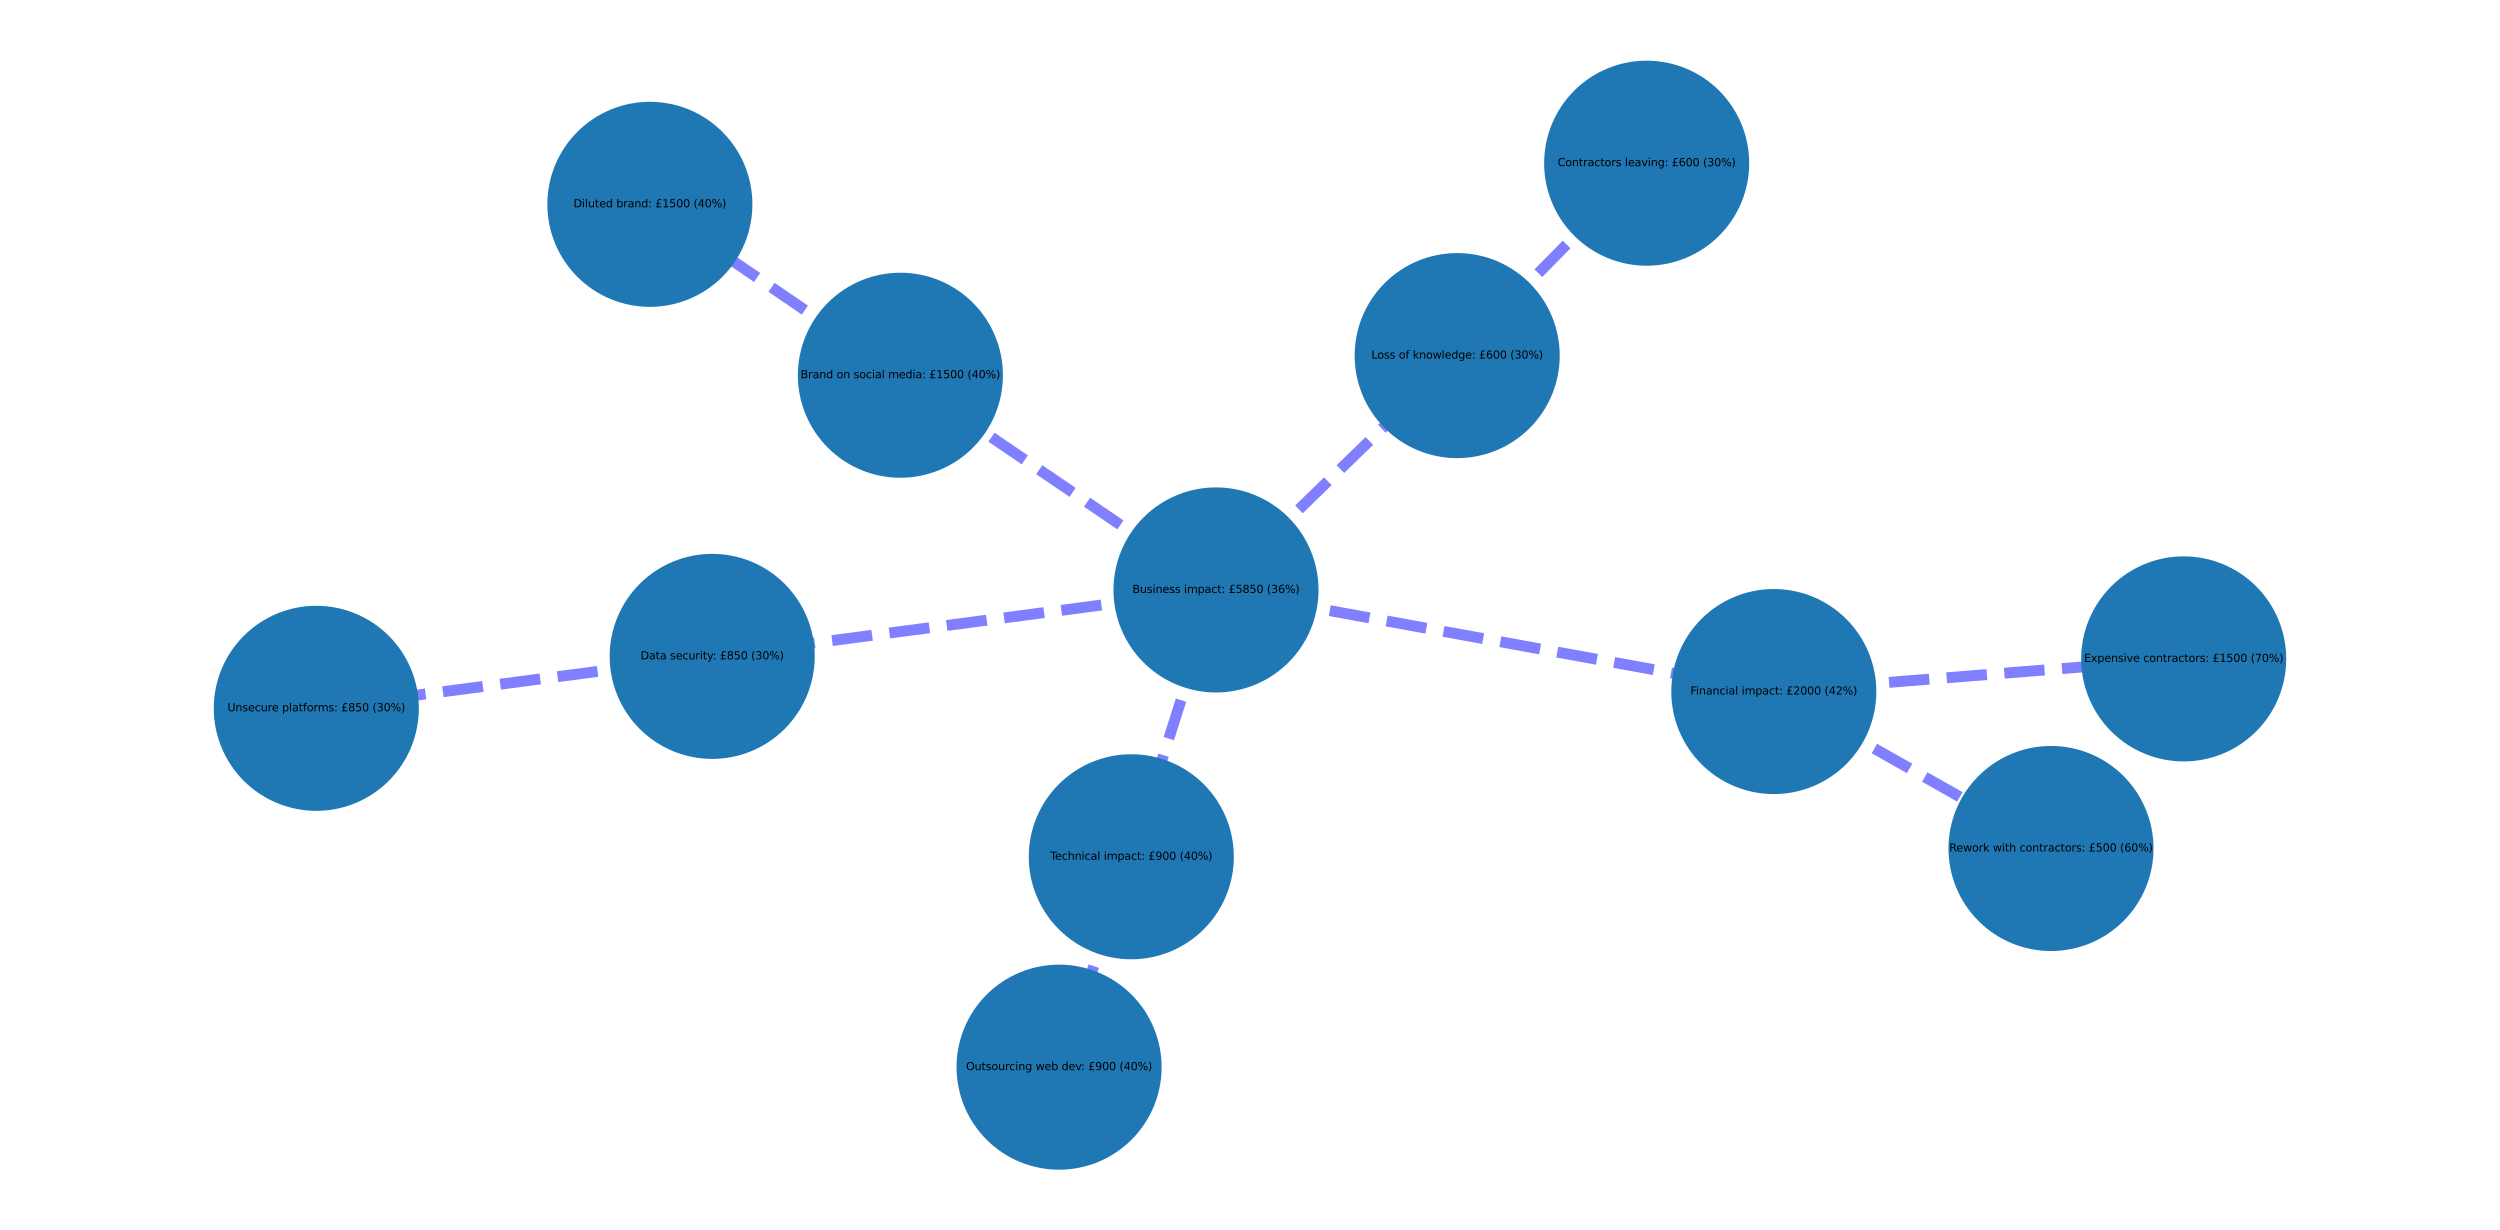 <?xml version="1.0" encoding="utf-8" standalone="no"?>
<!DOCTYPE svg PUBLIC "-//W3C//DTD SVG 1.1//EN"
  "http://www.w3.org/Graphics/SVG/1.1/DTD/svg11.dtd">
<svg xmlns:xlink="http://www.w3.org/1999/xlink" width="1375.2pt" height="676.8pt" viewBox="0 0 1375.2 676.8" xmlns="http://www.w3.org/2000/svg" version="1.1">
 <defs>
  <style type="text/css">*{stroke-linejoin: round; stroke-linecap: butt}</style>
 </defs>
 <g id="figure_1">
  <g id="patch_1">
   <path d="M 0 676.8 
L 1375.2 676.8 
L 1375.2 0 
L 0 0 
z
" style="fill: #ffffff"/>
  </g>
  <g id="axes_1">
   <g id="LineCollection_1">
    <path d="M 668.899 324.512 
L 975.741 380.41 
" clip-path="url(#p965ccdc6e2)" style="fill: none; stroke-dasharray: 22.2,9.6; stroke-dashoffset: 0; stroke: #0000ff; stroke-opacity: 0.5; stroke-width: 6"/>
    <path d="M 668.899 324.512 
L 801.567 195.612 
" clip-path="url(#p965ccdc6e2)" style="fill: none; stroke-dasharray: 22.2,9.6; stroke-dashoffset: 0; stroke: #0000ff; stroke-opacity: 0.5; stroke-width: 6"/>
    <path d="M 668.899 324.512 
L 391.763 361.065 
" clip-path="url(#p965ccdc6e2)" style="fill: none; stroke-dasharray: 22.2,9.6; stroke-dashoffset: 0; stroke: #0000ff; stroke-opacity: 0.5; stroke-width: 6"/>
    <path d="M 668.899 324.512 
L 622.301 471.289 
" clip-path="url(#p965ccdc6e2)" style="fill: none; stroke-dasharray: 22.2,9.6; stroke-dashoffset: 0; stroke: #0000ff; stroke-opacity: 0.5; stroke-width: 6"/>
    <path d="M 668.899 324.512 
L 495.284 206.41 
" clip-path="url(#p965ccdc6e2)" style="fill: none; stroke-dasharray: 22.2,9.6; stroke-dashoffset: 0; stroke: #0000ff; stroke-opacity: 0.5; stroke-width: 6"/>
    <path d="M 975.741 380.41 
L 1201.212 362.443 
" clip-path="url(#p965ccdc6e2)" style="fill: none; stroke-dasharray: 22.2,9.6; stroke-dashoffset: 0; stroke: #0000ff; stroke-opacity: 0.5; stroke-width: 6"/>
    <path d="M 975.741 380.41 
L 1128.215 466.741 
" clip-path="url(#p965ccdc6e2)" style="fill: none; stroke-dasharray: 22.2,9.6; stroke-dashoffset: 0; stroke: #0000ff; stroke-opacity: 0.5; stroke-width: 6"/>
    <path d="M 801.567 195.612 
L 905.802 89.771 
" clip-path="url(#p965ccdc6e2)" style="fill: none; stroke-dasharray: 22.2,9.6; stroke-dashoffset: 0; stroke: #0000ff; stroke-opacity: 0.5; stroke-width: 6"/>
    <path d="M 391.763 361.065 
L 173.988 389.633 
" clip-path="url(#p965ccdc6e2)" style="fill: none; stroke-dasharray: 22.2,9.6; stroke-dashoffset: 0; stroke: #0000ff; stroke-opacity: 0.5; stroke-width: 6"/>
    <path d="M 622.301 471.289 
L 582.579 587.029 
" clip-path="url(#p965ccdc6e2)" style="fill: none; stroke-dasharray: 22.2,9.6; stroke-dashoffset: 0; stroke: #0000ff; stroke-opacity: 0.5; stroke-width: 6"/>
    <path d="M 495.284 206.41 
L 357.481 112.401 
" clip-path="url(#p965ccdc6e2)" style="fill: none; stroke-dasharray: 22.2,9.6; stroke-dashoffset: 0; stroke: #0000ff; stroke-opacity: 0.5; stroke-width: 6"/>
   </g>
   <g id="PathCollection_1">
    <defs>
     <path id="mb6683065e7" d="M 0 55.902 
C 14.825 55.902 29.045 50.012 39.528 39.528 
C 50.012 29.045 55.902 14.825 55.902 0 
C 55.902 -14.825 50.012 -29.045 39.528 -39.528 
C 29.045 -50.012 14.825 -55.902 0 -55.902 
C -14.825 -55.902 -29.045 -50.012 -39.528 -39.528 
C -50.012 -29.045 -55.902 -14.825 -55.902 0 
C -55.902 14.825 -50.012 29.045 -39.528 39.528 
C -29.045 50.012 -14.825 55.902 0 55.902 
z
" style="stroke: #1f78b4"/>
    </defs>
    <g clip-path="url(#p965ccdc6e2)">
     <use xlink:href="#mb6683065e7" x="668.899" y="324.512" style="fill: #1f78b4; stroke: #1f78b4"/>
     <use xlink:href="#mb6683065e7" x="975.741" y="380.41" style="fill: #1f78b4; stroke: #1f78b4"/>
     <use xlink:href="#mb6683065e7" x="1201.212" y="362.443" style="fill: #1f78b4; stroke: #1f78b4"/>
     <use xlink:href="#mb6683065e7" x="1128.215" y="466.741" style="fill: #1f78b4; stroke: #1f78b4"/>
     <use xlink:href="#mb6683065e7" x="801.567" y="195.612" style="fill: #1f78b4; stroke: #1f78b4"/>
     <use xlink:href="#mb6683065e7" x="905.802" y="89.771" style="fill: #1f78b4; stroke: #1f78b4"/>
     <use xlink:href="#mb6683065e7" x="391.763" y="361.065" style="fill: #1f78b4; stroke: #1f78b4"/>
     <use xlink:href="#mb6683065e7" x="173.988" y="389.633" style="fill: #1f78b4; stroke: #1f78b4"/>
     <use xlink:href="#mb6683065e7" x="622.301" y="471.289" style="fill: #1f78b4; stroke: #1f78b4"/>
     <use xlink:href="#mb6683065e7" x="582.579" y="587.029" style="fill: #1f78b4; stroke: #1f78b4"/>
     <use xlink:href="#mb6683065e7" x="495.284" y="206.41" style="fill: #1f78b4; stroke: #1f78b4"/>
     <use xlink:href="#mb6683065e7" x="357.481" y="112.401" style="fill: #1f78b4; stroke: #1f78b4"/>
    </g>
   </g>
   <g id="text_1">
    <g clip-path="url(#p965ccdc6e2)">
     <!-- Business impact: £5850 (36%) -->
     <g transform="translate(622.923 326.167)scale(0.06 -0.06)">
      <defs>
       <path id="DejaVuSans-42" d="M 1259 2228 
L 1259 519 
L 2272 519 
Q 2781 519 3026 730 
Q 3272 941 3272 1375 
Q 3272 1813 3026 2020 
Q 2781 2228 2272 2228 
L 1259 2228 
z
M 1259 4147 
L 1259 2741 
L 2194 2741 
Q 2656 2741 2882 2914 
Q 3109 3088 3109 3444 
Q 3109 3797 2882 3972 
Q 2656 4147 2194 4147 
L 1259 4147 
z
M 628 4666 
L 2241 4666 
Q 2963 4666 3353 4366 
Q 3744 4066 3744 3513 
Q 3744 3084 3544 2831 
Q 3344 2578 2956 2516 
Q 3422 2416 3680 2098 
Q 3938 1781 3938 1306 
Q 3938 681 3513 340 
Q 3088 0 2303 0 
L 628 0 
L 628 4666 
z
" transform="scale(0.016)"/>
       <path id="DejaVuSans-75" d="M 544 1381 
L 544 3500 
L 1119 3500 
L 1119 1403 
Q 1119 906 1312 657 
Q 1506 409 1894 409 
Q 2359 409 2629 706 
Q 2900 1003 2900 1516 
L 2900 3500 
L 3475 3500 
L 3475 0 
L 2900 0 
L 2900 538 
Q 2691 219 2414 64 
Q 2138 -91 1772 -91 
Q 1169 -91 856 284 
Q 544 659 544 1381 
z
M 1991 3584 
L 1991 3584 
z
" transform="scale(0.016)"/>
       <path id="DejaVuSans-73" d="M 2834 3397 
L 2834 2853 
Q 2591 2978 2328 3040 
Q 2066 3103 1784 3103 
Q 1356 3103 1142 2972 
Q 928 2841 928 2578 
Q 928 2378 1081 2264 
Q 1234 2150 1697 2047 
L 1894 2003 
Q 2506 1872 2764 1633 
Q 3022 1394 3022 966 
Q 3022 478 2636 193 
Q 2250 -91 1575 -91 
Q 1294 -91 989 -36 
Q 684 19 347 128 
L 347 722 
Q 666 556 975 473 
Q 1284 391 1588 391 
Q 1994 391 2212 530 
Q 2431 669 2431 922 
Q 2431 1156 2273 1281 
Q 2116 1406 1581 1522 
L 1381 1569 
Q 847 1681 609 1914 
Q 372 2147 372 2553 
Q 372 3047 722 3315 
Q 1072 3584 1716 3584 
Q 2034 3584 2315 3537 
Q 2597 3491 2834 3397 
z
" transform="scale(0.016)"/>
       <path id="DejaVuSans-69" d="M 603 3500 
L 1178 3500 
L 1178 0 
L 603 0 
L 603 3500 
z
M 603 4863 
L 1178 4863 
L 1178 4134 
L 603 4134 
L 603 4863 
z
" transform="scale(0.016)"/>
       <path id="DejaVuSans-6e" d="M 3513 2113 
L 3513 0 
L 2938 0 
L 2938 2094 
Q 2938 2591 2744 2837 
Q 2550 3084 2163 3084 
Q 1697 3084 1428 2787 
Q 1159 2491 1159 1978 
L 1159 0 
L 581 0 
L 581 3500 
L 1159 3500 
L 1159 2956 
Q 1366 3272 1645 3428 
Q 1925 3584 2291 3584 
Q 2894 3584 3203 3211 
Q 3513 2838 3513 2113 
z
" transform="scale(0.016)"/>
       <path id="DejaVuSans-65" d="M 3597 1894 
L 3597 1613 
L 953 1613 
Q 991 1019 1311 708 
Q 1631 397 2203 397 
Q 2534 397 2845 478 
Q 3156 559 3463 722 
L 3463 178 
Q 3153 47 2828 -22 
Q 2503 -91 2169 -91 
Q 1331 -91 842 396 
Q 353 884 353 1716 
Q 353 2575 817 3079 
Q 1281 3584 2069 3584 
Q 2775 3584 3186 3129 
Q 3597 2675 3597 1894 
z
M 3022 2063 
Q 3016 2534 2758 2815 
Q 2500 3097 2075 3097 
Q 1594 3097 1305 2825 
Q 1016 2553 972 2059 
L 3022 2063 
z
" transform="scale(0.016)"/>
       <path id="DejaVuSans-20" transform="scale(0.016)"/>
       <path id="DejaVuSans-6d" d="M 3328 2828 
Q 3544 3216 3844 3400 
Q 4144 3584 4550 3584 
Q 5097 3584 5394 3201 
Q 5691 2819 5691 2113 
L 5691 0 
L 5113 0 
L 5113 2094 
Q 5113 2597 4934 2840 
Q 4756 3084 4391 3084 
Q 3944 3084 3684 2787 
Q 3425 2491 3425 1978 
L 3425 0 
L 2847 0 
L 2847 2094 
Q 2847 2600 2669 2842 
Q 2491 3084 2119 3084 
Q 1678 3084 1418 2786 
Q 1159 2488 1159 1978 
L 1159 0 
L 581 0 
L 581 3500 
L 1159 3500 
L 1159 2956 
Q 1356 3278 1631 3431 
Q 1906 3584 2284 3584 
Q 2666 3584 2933 3390 
Q 3200 3197 3328 2828 
z
" transform="scale(0.016)"/>
       <path id="DejaVuSans-70" d="M 1159 525 
L 1159 -1331 
L 581 -1331 
L 581 3500 
L 1159 3500 
L 1159 2969 
Q 1341 3281 1617 3432 
Q 1894 3584 2278 3584 
Q 2916 3584 3314 3078 
Q 3713 2572 3713 1747 
Q 3713 922 3314 415 
Q 2916 -91 2278 -91 
Q 1894 -91 1617 61 
Q 1341 213 1159 525 
z
M 3116 1747 
Q 3116 2381 2855 2742 
Q 2594 3103 2138 3103 
Q 1681 3103 1420 2742 
Q 1159 2381 1159 1747 
Q 1159 1113 1420 752 
Q 1681 391 2138 391 
Q 2594 391 2855 752 
Q 3116 1113 3116 1747 
z
" transform="scale(0.016)"/>
       <path id="DejaVuSans-61" d="M 2194 1759 
Q 1497 1759 1228 1600 
Q 959 1441 959 1056 
Q 959 750 1161 570 
Q 1363 391 1709 391 
Q 2188 391 2477 730 
Q 2766 1069 2766 1631 
L 2766 1759 
L 2194 1759 
z
M 3341 1997 
L 3341 0 
L 2766 0 
L 2766 531 
Q 2569 213 2275 61 
Q 1981 -91 1556 -91 
Q 1019 -91 701 211 
Q 384 513 384 1019 
Q 384 1609 779 1909 
Q 1175 2209 1959 2209 
L 2766 2209 
L 2766 2266 
Q 2766 2663 2505 2880 
Q 2244 3097 1772 3097 
Q 1472 3097 1187 3025 
Q 903 2953 641 2809 
L 641 3341 
Q 956 3463 1253 3523 
Q 1550 3584 1831 3584 
Q 2591 3584 2966 3190 
Q 3341 2797 3341 1997 
z
" transform="scale(0.016)"/>
       <path id="DejaVuSans-63" d="M 3122 3366 
L 3122 2828 
Q 2878 2963 2633 3030 
Q 2388 3097 2138 3097 
Q 1578 3097 1268 2742 
Q 959 2388 959 1747 
Q 959 1106 1268 751 
Q 1578 397 2138 397 
Q 2388 397 2633 464 
Q 2878 531 3122 666 
L 3122 134 
Q 2881 22 2623 -34 
Q 2366 -91 2075 -91 
Q 1284 -91 818 406 
Q 353 903 353 1747 
Q 353 2603 823 3093 
Q 1294 3584 2113 3584 
Q 2378 3584 2631 3529 
Q 2884 3475 3122 3366 
z
" transform="scale(0.016)"/>
       <path id="DejaVuSans-74" d="M 1172 4494 
L 1172 3500 
L 2356 3500 
L 2356 3053 
L 1172 3053 
L 1172 1153 
Q 1172 725 1289 603 
Q 1406 481 1766 481 
L 2356 481 
L 2356 0 
L 1766 0 
Q 1100 0 847 248 
Q 594 497 594 1153 
L 594 3053 
L 172 3053 
L 172 3500 
L 594 3500 
L 594 4494 
L 1172 4494 
z
" transform="scale(0.016)"/>
       <path id="DejaVuSans-3a" d="M 750 794 
L 1409 794 
L 1409 0 
L 750 0 
L 750 794 
z
M 750 3309 
L 1409 3309 
L 1409 2516 
L 750 2516 
L 750 3309 
z
" transform="scale(0.016)"/>
       <path id="DejaVuSans-a3" d="M 3444 4563 
L 3444 3994 
Q 3206 4122 2993 4186 
Q 2781 4250 2591 4250 
Q 2128 4250 1947 4008 
Q 1766 3766 1766 3103 
L 1766 2431 
L 2988 2431 
L 2988 1984 
L 1766 1984 
L 1766 531 
L 3506 531 
L 3506 0 
L 403 0 
L 403 531 
L 1141 531 
L 1141 1984 
L 519 1984 
L 519 2431 
L 1141 2431 
L 1141 3175 
Q 1141 3991 1475 4370 
Q 1809 4750 2534 4750 
Q 2725 4750 2961 4701 
Q 3197 4653 3444 4563 
z
" transform="scale(0.016)"/>
       <path id="DejaVuSans-35" d="M 691 4666 
L 3169 4666 
L 3169 4134 
L 1269 4134 
L 1269 2991 
Q 1406 3038 1543 3061 
Q 1681 3084 1819 3084 
Q 2600 3084 3056 2656 
Q 3513 2228 3513 1497 
Q 3513 744 3044 326 
Q 2575 -91 1722 -91 
Q 1428 -91 1123 -41 
Q 819 9 494 109 
L 494 744 
Q 775 591 1075 516 
Q 1375 441 1709 441 
Q 2250 441 2565 725 
Q 2881 1009 2881 1497 
Q 2881 1984 2565 2268 
Q 2250 2553 1709 2553 
Q 1456 2553 1204 2497 
Q 953 2441 691 2322 
L 691 4666 
z
" transform="scale(0.016)"/>
       <path id="DejaVuSans-38" d="M 2034 2216 
Q 1584 2216 1326 1975 
Q 1069 1734 1069 1313 
Q 1069 891 1326 650 
Q 1584 409 2034 409 
Q 2484 409 2743 651 
Q 3003 894 3003 1313 
Q 3003 1734 2745 1975 
Q 2488 2216 2034 2216 
z
M 1403 2484 
Q 997 2584 770 2862 
Q 544 3141 544 3541 
Q 544 4100 942 4425 
Q 1341 4750 2034 4750 
Q 2731 4750 3128 4425 
Q 3525 4100 3525 3541 
Q 3525 3141 3298 2862 
Q 3072 2584 2669 2484 
Q 3125 2378 3379 2068 
Q 3634 1759 3634 1313 
Q 3634 634 3220 271 
Q 2806 -91 2034 -91 
Q 1263 -91 848 271 
Q 434 634 434 1313 
Q 434 1759 690 2068 
Q 947 2378 1403 2484 
z
M 1172 3481 
Q 1172 3119 1398 2916 
Q 1625 2713 2034 2713 
Q 2441 2713 2670 2916 
Q 2900 3119 2900 3481 
Q 2900 3844 2670 4047 
Q 2441 4250 2034 4250 
Q 1625 4250 1398 4047 
Q 1172 3844 1172 3481 
z
" transform="scale(0.016)"/>
       <path id="DejaVuSans-30" d="M 2034 4250 
Q 1547 4250 1301 3770 
Q 1056 3291 1056 2328 
Q 1056 1369 1301 889 
Q 1547 409 2034 409 
Q 2525 409 2770 889 
Q 3016 1369 3016 2328 
Q 3016 3291 2770 3770 
Q 2525 4250 2034 4250 
z
M 2034 4750 
Q 2819 4750 3233 4129 
Q 3647 3509 3647 2328 
Q 3647 1150 3233 529 
Q 2819 -91 2034 -91 
Q 1250 -91 836 529 
Q 422 1150 422 2328 
Q 422 3509 836 4129 
Q 1250 4750 2034 4750 
z
" transform="scale(0.016)"/>
       <path id="DejaVuSans-28" d="M 1984 4856 
Q 1566 4138 1362 3434 
Q 1159 2731 1159 2009 
Q 1159 1288 1364 580 
Q 1569 -128 1984 -844 
L 1484 -844 
Q 1016 -109 783 600 
Q 550 1309 550 2009 
Q 550 2706 781 3412 
Q 1013 4119 1484 4856 
L 1984 4856 
z
" transform="scale(0.016)"/>
       <path id="DejaVuSans-33" d="M 2597 2516 
Q 3050 2419 3304 2112 
Q 3559 1806 3559 1356 
Q 3559 666 3084 287 
Q 2609 -91 1734 -91 
Q 1441 -91 1130 -33 
Q 819 25 488 141 
L 488 750 
Q 750 597 1062 519 
Q 1375 441 1716 441 
Q 2309 441 2620 675 
Q 2931 909 2931 1356 
Q 2931 1769 2642 2001 
Q 2353 2234 1838 2234 
L 1294 2234 
L 1294 2753 
L 1863 2753 
Q 2328 2753 2575 2939 
Q 2822 3125 2822 3475 
Q 2822 3834 2567 4026 
Q 2313 4219 1838 4219 
Q 1578 4219 1281 4162 
Q 984 4106 628 3988 
L 628 4550 
Q 988 4650 1302 4700 
Q 1616 4750 1894 4750 
Q 2613 4750 3031 4423 
Q 3450 4097 3450 3541 
Q 3450 3153 3228 2886 
Q 3006 2619 2597 2516 
z
" transform="scale(0.016)"/>
       <path id="DejaVuSans-36" d="M 2113 2584 
Q 1688 2584 1439 2293 
Q 1191 2003 1191 1497 
Q 1191 994 1439 701 
Q 1688 409 2113 409 
Q 2538 409 2786 701 
Q 3034 994 3034 1497 
Q 3034 2003 2786 2293 
Q 2538 2584 2113 2584 
z
M 3366 4563 
L 3366 3988 
Q 3128 4100 2886 4159 
Q 2644 4219 2406 4219 
Q 1781 4219 1451 3797 
Q 1122 3375 1075 2522 
Q 1259 2794 1537 2939 
Q 1816 3084 2150 3084 
Q 2853 3084 3261 2657 
Q 3669 2231 3669 1497 
Q 3669 778 3244 343 
Q 2819 -91 2113 -91 
Q 1303 -91 875 529 
Q 447 1150 447 2328 
Q 447 3434 972 4092 
Q 1497 4750 2381 4750 
Q 2619 4750 2861 4703 
Q 3103 4656 3366 4563 
z
" transform="scale(0.016)"/>
       <path id="DejaVuSans-25" d="M 4653 2053 
Q 4381 2053 4226 1822 
Q 4072 1591 4072 1178 
Q 4072 772 4226 539 
Q 4381 306 4653 306 
Q 4919 306 5073 539 
Q 5228 772 5228 1178 
Q 5228 1588 5073 1820 
Q 4919 2053 4653 2053 
z
M 4653 2450 
Q 5147 2450 5437 2106 
Q 5728 1763 5728 1178 
Q 5728 594 5436 251 
Q 5144 -91 4653 -91 
Q 4153 -91 3862 251 
Q 3572 594 3572 1178 
Q 3572 1766 3864 2108 
Q 4156 2450 4653 2450 
z
M 1428 4353 
Q 1159 4353 1004 4120 
Q 850 3888 850 3481 
Q 850 3069 1003 2837 
Q 1156 2606 1428 2606 
Q 1700 2606 1854 2837 
Q 2009 3069 2009 3481 
Q 2009 3884 1853 4118 
Q 1697 4353 1428 4353 
z
M 4250 4750 
L 4750 4750 
L 1831 -91 
L 1331 -91 
L 4250 4750 
z
M 1428 4750 
Q 1922 4750 2215 4408 
Q 2509 4066 2509 3481 
Q 2509 2891 2217 2550 
Q 1925 2209 1428 2209 
Q 931 2209 642 2551 
Q 353 2894 353 3481 
Q 353 4063 643 4406 
Q 934 4750 1428 4750 
z
" transform="scale(0.016)"/>
       <path id="DejaVuSans-29" d="M 513 4856 
L 1013 4856 
Q 1481 4119 1714 3412 
Q 1947 2706 1947 2009 
Q 1947 1309 1714 600 
Q 1481 -109 1013 -844 
L 513 -844 
Q 928 -128 1133 580 
Q 1338 1288 1338 2009 
Q 1338 2731 1133 3434 
Q 928 4138 513 4856 
z
" transform="scale(0.016)"/>
      </defs>
      <use xlink:href="#DejaVuSans-42"/>
      <use xlink:href="#DejaVuSans-75" x="68.604"/>
      <use xlink:href="#DejaVuSans-73" x="131.982"/>
      <use xlink:href="#DejaVuSans-69" x="184.082"/>
      <use xlink:href="#DejaVuSans-6e" x="211.865"/>
      <use xlink:href="#DejaVuSans-65" x="275.244"/>
      <use xlink:href="#DejaVuSans-73" x="336.768"/>
      <use xlink:href="#DejaVuSans-73" x="388.867"/>
      <use xlink:href="#DejaVuSans-20" x="440.967"/>
      <use xlink:href="#DejaVuSans-69" x="472.754"/>
      <use xlink:href="#DejaVuSans-6d" x="500.537"/>
      <use xlink:href="#DejaVuSans-70" x="597.949"/>
      <use xlink:href="#DejaVuSans-61" x="661.426"/>
      <use xlink:href="#DejaVuSans-63" x="722.705"/>
      <use xlink:href="#DejaVuSans-74" x="777.686"/>
      <use xlink:href="#DejaVuSans-3a" x="816.895"/>
      <use xlink:href="#DejaVuSans-20" x="850.586"/>
      <use xlink:href="#DejaVuSans-a3" x="882.373"/>
      <use xlink:href="#DejaVuSans-35" x="945.996"/>
      <use xlink:href="#DejaVuSans-38" x="1009.619"/>
      <use xlink:href="#DejaVuSans-35" x="1073.242"/>
      <use xlink:href="#DejaVuSans-30" x="1136.865"/>
      <use xlink:href="#DejaVuSans-20" x="1200.488"/>
      <use xlink:href="#DejaVuSans-28" x="1232.275"/>
      <use xlink:href="#DejaVuSans-33" x="1271.289"/>
      <use xlink:href="#DejaVuSans-36" x="1334.912"/>
      <use xlink:href="#DejaVuSans-25" x="1398.535"/>
      <use xlink:href="#DejaVuSans-29" x="1493.555"/>
     </g>
    </g>
   </g>
   <g id="text_2">
    <g clip-path="url(#p965ccdc6e2)">
     <!-- Financial impact: £2000 (42%) -->
     <g transform="translate(929.856 382.065)scale(0.06 -0.06)">
      <defs>
       <path id="DejaVuSans-46" d="M 628 4666 
L 3309 4666 
L 3309 4134 
L 1259 4134 
L 1259 2759 
L 3109 2759 
L 3109 2228 
L 1259 2228 
L 1259 0 
L 628 0 
L 628 4666 
z
" transform="scale(0.016)"/>
       <path id="DejaVuSans-6c" d="M 603 4863 
L 1178 4863 
L 1178 0 
L 603 0 
L 603 4863 
z
" transform="scale(0.016)"/>
       <path id="DejaVuSans-32" d="M 1228 531 
L 3431 531 
L 3431 0 
L 469 0 
L 469 531 
Q 828 903 1448 1529 
Q 2069 2156 2228 2338 
Q 2531 2678 2651 2914 
Q 2772 3150 2772 3378 
Q 2772 3750 2511 3984 
Q 2250 4219 1831 4219 
Q 1534 4219 1204 4116 
Q 875 4013 500 3803 
L 500 4441 
Q 881 4594 1212 4672 
Q 1544 4750 1819 4750 
Q 2544 4750 2975 4387 
Q 3406 4025 3406 3419 
Q 3406 3131 3298 2873 
Q 3191 2616 2906 2266 
Q 2828 2175 2409 1742 
Q 1991 1309 1228 531 
z
" transform="scale(0.016)"/>
       <path id="DejaVuSans-34" d="M 2419 4116 
L 825 1625 
L 2419 1625 
L 2419 4116 
z
M 2253 4666 
L 3047 4666 
L 3047 1625 
L 3713 1625 
L 3713 1100 
L 3047 1100 
L 3047 0 
L 2419 0 
L 2419 1100 
L 313 1100 
L 313 1709 
L 2253 4666 
z
" transform="scale(0.016)"/>
      </defs>
      <use xlink:href="#DejaVuSans-46"/>
      <use xlink:href="#DejaVuSans-69" x="50.27"/>
      <use xlink:href="#DejaVuSans-6e" x="78.053"/>
      <use xlink:href="#DejaVuSans-61" x="141.432"/>
      <use xlink:href="#DejaVuSans-6e" x="202.711"/>
      <use xlink:href="#DejaVuSans-63" x="266.09"/>
      <use xlink:href="#DejaVuSans-69" x="321.07"/>
      <use xlink:href="#DejaVuSans-61" x="348.854"/>
      <use xlink:href="#DejaVuSans-6c" x="410.133"/>
      <use xlink:href="#DejaVuSans-20" x="437.916"/>
      <use xlink:href="#DejaVuSans-69" x="469.703"/>
      <use xlink:href="#DejaVuSans-6d" x="497.486"/>
      <use xlink:href="#DejaVuSans-70" x="594.898"/>
      <use xlink:href="#DejaVuSans-61" x="658.375"/>
      <use xlink:href="#DejaVuSans-63" x="719.654"/>
      <use xlink:href="#DejaVuSans-74" x="774.635"/>
      <use xlink:href="#DejaVuSans-3a" x="813.844"/>
      <use xlink:href="#DejaVuSans-20" x="847.535"/>
      <use xlink:href="#DejaVuSans-a3" x="879.322"/>
      <use xlink:href="#DejaVuSans-32" x="942.945"/>
      <use xlink:href="#DejaVuSans-30" x="1006.568"/>
      <use xlink:href="#DejaVuSans-30" x="1070.191"/>
      <use xlink:href="#DejaVuSans-30" x="1133.814"/>
      <use xlink:href="#DejaVuSans-20" x="1197.438"/>
      <use xlink:href="#DejaVuSans-28" x="1229.225"/>
      <use xlink:href="#DejaVuSans-34" x="1268.238"/>
      <use xlink:href="#DejaVuSans-32" x="1331.861"/>
      <use xlink:href="#DejaVuSans-25" x="1395.484"/>
      <use xlink:href="#DejaVuSans-29" x="1490.504"/>
     </g>
    </g>
   </g>
   <g id="text_3">
    <g clip-path="url(#p965ccdc6e2)">
     <!-- Expensive contractors: £1500 (70%) -->
     <g transform="translate(1146.356 364.098)scale(0.06 -0.06)">
      <defs>
       <path id="DejaVuSans-45" d="M 628 4666 
L 3578 4666 
L 3578 4134 
L 1259 4134 
L 1259 2753 
L 3481 2753 
L 3481 2222 
L 1259 2222 
L 1259 531 
L 3634 531 
L 3634 0 
L 628 0 
L 628 4666 
z
" transform="scale(0.016)"/>
       <path id="DejaVuSans-78" d="M 3513 3500 
L 2247 1797 
L 3578 0 
L 2900 0 
L 1881 1375 
L 863 0 
L 184 0 
L 1544 1831 
L 300 3500 
L 978 3500 
L 1906 2253 
L 2834 3500 
L 3513 3500 
z
" transform="scale(0.016)"/>
       <path id="DejaVuSans-76" d="M 191 3500 
L 800 3500 
L 1894 563 
L 2988 3500 
L 3597 3500 
L 2284 0 
L 1503 0 
L 191 3500 
z
" transform="scale(0.016)"/>
       <path id="DejaVuSans-6f" d="M 1959 3097 
Q 1497 3097 1228 2736 
Q 959 2375 959 1747 
Q 959 1119 1226 758 
Q 1494 397 1959 397 
Q 2419 397 2687 759 
Q 2956 1122 2956 1747 
Q 2956 2369 2687 2733 
Q 2419 3097 1959 3097 
z
M 1959 3584 
Q 2709 3584 3137 3096 
Q 3566 2609 3566 1747 
Q 3566 888 3137 398 
Q 2709 -91 1959 -91 
Q 1206 -91 779 398 
Q 353 888 353 1747 
Q 353 2609 779 3096 
Q 1206 3584 1959 3584 
z
" transform="scale(0.016)"/>
       <path id="DejaVuSans-72" d="M 2631 2963 
Q 2534 3019 2420 3045 
Q 2306 3072 2169 3072 
Q 1681 3072 1420 2755 
Q 1159 2438 1159 1844 
L 1159 0 
L 581 0 
L 581 3500 
L 1159 3500 
L 1159 2956 
Q 1341 3275 1631 3429 
Q 1922 3584 2338 3584 
Q 2397 3584 2469 3576 
Q 2541 3569 2628 3553 
L 2631 2963 
z
" transform="scale(0.016)"/>
       <path id="DejaVuSans-31" d="M 794 531 
L 1825 531 
L 1825 4091 
L 703 3866 
L 703 4441 
L 1819 4666 
L 2450 4666 
L 2450 531 
L 3481 531 
L 3481 0 
L 794 0 
L 794 531 
z
" transform="scale(0.016)"/>
       <path id="DejaVuSans-37" d="M 525 4666 
L 3525 4666 
L 3525 4397 
L 1831 0 
L 1172 0 
L 2766 4134 
L 525 4134 
L 525 4666 
z
" transform="scale(0.016)"/>
      </defs>
      <use xlink:href="#DejaVuSans-45"/>
      <use xlink:href="#DejaVuSans-78" x="63.184"/>
      <use xlink:href="#DejaVuSans-70" x="122.363"/>
      <use xlink:href="#DejaVuSans-65" x="185.84"/>
      <use xlink:href="#DejaVuSans-6e" x="247.363"/>
      <use xlink:href="#DejaVuSans-73" x="310.742"/>
      <use xlink:href="#DejaVuSans-69" x="362.842"/>
      <use xlink:href="#DejaVuSans-76" x="390.625"/>
      <use xlink:href="#DejaVuSans-65" x="449.805"/>
      <use xlink:href="#DejaVuSans-20" x="511.328"/>
      <use xlink:href="#DejaVuSans-63" x="543.115"/>
      <use xlink:href="#DejaVuSans-6f" x="598.096"/>
      <use xlink:href="#DejaVuSans-6e" x="659.277"/>
      <use xlink:href="#DejaVuSans-74" x="722.656"/>
      <use xlink:href="#DejaVuSans-72" x="761.865"/>
      <use xlink:href="#DejaVuSans-61" x="802.979"/>
      <use xlink:href="#DejaVuSans-63" x="864.258"/>
      <use xlink:href="#DejaVuSans-74" x="919.238"/>
      <use xlink:href="#DejaVuSans-6f" x="958.447"/>
      <use xlink:href="#DejaVuSans-72" x="1019.629"/>
      <use xlink:href="#DejaVuSans-73" x="1060.742"/>
      <use xlink:href="#DejaVuSans-3a" x="1112.842"/>
      <use xlink:href="#DejaVuSans-20" x="1146.533"/>
      <use xlink:href="#DejaVuSans-a3" x="1178.32"/>
      <use xlink:href="#DejaVuSans-31" x="1241.943"/>
      <use xlink:href="#DejaVuSans-35" x="1305.566"/>
      <use xlink:href="#DejaVuSans-30" x="1369.189"/>
      <use xlink:href="#DejaVuSans-30" x="1432.812"/>
      <use xlink:href="#DejaVuSans-20" x="1496.436"/>
      <use xlink:href="#DejaVuSans-28" x="1528.223"/>
      <use xlink:href="#DejaVuSans-37" x="1567.236"/>
      <use xlink:href="#DejaVuSans-30" x="1630.859"/>
      <use xlink:href="#DejaVuSans-25" x="1694.482"/>
      <use xlink:href="#DejaVuSans-29" x="1789.502"/>
     </g>
    </g>
   </g>
   <g id="text_4">
    <g clip-path="url(#p965ccdc6e2)">
     <!-- Rework with contractors: £500 (60%) -->
     <g transform="translate(1072.236 468.396)scale(0.06 -0.06)">
      <defs>
       <path id="DejaVuSans-52" d="M 2841 2188 
Q 3044 2119 3236 1894 
Q 3428 1669 3622 1275 
L 4263 0 
L 3584 0 
L 2988 1197 
Q 2756 1666 2539 1819 
Q 2322 1972 1947 1972 
L 1259 1972 
L 1259 0 
L 628 0 
L 628 4666 
L 2053 4666 
Q 2853 4666 3247 4331 
Q 3641 3997 3641 3322 
Q 3641 2881 3436 2590 
Q 3231 2300 2841 2188 
z
M 1259 4147 
L 1259 2491 
L 2053 2491 
Q 2509 2491 2742 2702 
Q 2975 2913 2975 3322 
Q 2975 3731 2742 3939 
Q 2509 4147 2053 4147 
L 1259 4147 
z
" transform="scale(0.016)"/>
       <path id="DejaVuSans-77" d="M 269 3500 
L 844 3500 
L 1563 769 
L 2278 3500 
L 2956 3500 
L 3675 769 
L 4391 3500 
L 4966 3500 
L 4050 0 
L 3372 0 
L 2619 2869 
L 1863 0 
L 1184 0 
L 269 3500 
z
" transform="scale(0.016)"/>
       <path id="DejaVuSans-6b" d="M 581 4863 
L 1159 4863 
L 1159 1991 
L 2875 3500 
L 3609 3500 
L 1753 1863 
L 3688 0 
L 2938 0 
L 1159 1709 
L 1159 0 
L 581 0 
L 581 4863 
z
" transform="scale(0.016)"/>
       <path id="DejaVuSans-68" d="M 3513 2113 
L 3513 0 
L 2938 0 
L 2938 2094 
Q 2938 2591 2744 2837 
Q 2550 3084 2163 3084 
Q 1697 3084 1428 2787 
Q 1159 2491 1159 1978 
L 1159 0 
L 581 0 
L 581 4863 
L 1159 4863 
L 1159 2956 
Q 1366 3272 1645 3428 
Q 1925 3584 2291 3584 
Q 2894 3584 3203 3211 
Q 3513 2838 3513 2113 
z
" transform="scale(0.016)"/>
      </defs>
      <use xlink:href="#DejaVuSans-52"/>
      <use xlink:href="#DejaVuSans-65" x="64.982"/>
      <use xlink:href="#DejaVuSans-77" x="126.506"/>
      <use xlink:href="#DejaVuSans-6f" x="208.293"/>
      <use xlink:href="#DejaVuSans-72" x="269.475"/>
      <use xlink:href="#DejaVuSans-6b" x="310.588"/>
      <use xlink:href="#DejaVuSans-20" x="368.498"/>
      <use xlink:href="#DejaVuSans-77" x="400.285"/>
      <use xlink:href="#DejaVuSans-69" x="482.072"/>
      <use xlink:href="#DejaVuSans-74" x="509.855"/>
      <use xlink:href="#DejaVuSans-68" x="549.064"/>
      <use xlink:href="#DejaVuSans-20" x="612.443"/>
      <use xlink:href="#DejaVuSans-63" x="644.23"/>
      <use xlink:href="#DejaVuSans-6f" x="699.211"/>
      <use xlink:href="#DejaVuSans-6e" x="760.393"/>
      <use xlink:href="#DejaVuSans-74" x="823.771"/>
      <use xlink:href="#DejaVuSans-72" x="862.98"/>
      <use xlink:href="#DejaVuSans-61" x="904.094"/>
      <use xlink:href="#DejaVuSans-63" x="965.373"/>
      <use xlink:href="#DejaVuSans-74" x="1020.354"/>
      <use xlink:href="#DejaVuSans-6f" x="1059.562"/>
      <use xlink:href="#DejaVuSans-72" x="1120.744"/>
      <use xlink:href="#DejaVuSans-73" x="1161.857"/>
      <use xlink:href="#DejaVuSans-3a" x="1213.957"/>
      <use xlink:href="#DejaVuSans-20" x="1247.648"/>
      <use xlink:href="#DejaVuSans-a3" x="1279.436"/>
      <use xlink:href="#DejaVuSans-35" x="1343.059"/>
      <use xlink:href="#DejaVuSans-30" x="1406.682"/>
      <use xlink:href="#DejaVuSans-30" x="1470.305"/>
      <use xlink:href="#DejaVuSans-20" x="1533.928"/>
      <use xlink:href="#DejaVuSans-28" x="1565.715"/>
      <use xlink:href="#DejaVuSans-36" x="1604.729"/>
      <use xlink:href="#DejaVuSans-30" x="1668.352"/>
      <use xlink:href="#DejaVuSans-25" x="1731.975"/>
      <use xlink:href="#DejaVuSans-29" x="1826.994"/>
     </g>
    </g>
   </g>
   <g id="text_5">
    <g clip-path="url(#p965ccdc6e2)">
     <!-- Loss of knowledge: £600 (30%) -->
     <g transform="translate(754.365 197.268)scale(0.06 -0.06)">
      <defs>
       <path id="DejaVuSans-4c" d="M 628 4666 
L 1259 4666 
L 1259 531 
L 3531 531 
L 3531 0 
L 628 0 
L 628 4666 
z
" transform="scale(0.016)"/>
       <path id="DejaVuSans-66" d="M 2375 4863 
L 2375 4384 
L 1825 4384 
Q 1516 4384 1395 4259 
Q 1275 4134 1275 3809 
L 1275 3500 
L 2222 3500 
L 2222 3053 
L 1275 3053 
L 1275 0 
L 697 0 
L 697 3053 
L 147 3053 
L 147 3500 
L 697 3500 
L 697 3744 
Q 697 4328 969 4595 
Q 1241 4863 1831 4863 
L 2375 4863 
z
" transform="scale(0.016)"/>
       <path id="DejaVuSans-64" d="M 2906 2969 
L 2906 4863 
L 3481 4863 
L 3481 0 
L 2906 0 
L 2906 525 
Q 2725 213 2448 61 
Q 2172 -91 1784 -91 
Q 1150 -91 751 415 
Q 353 922 353 1747 
Q 353 2572 751 3078 
Q 1150 3584 1784 3584 
Q 2172 3584 2448 3432 
Q 2725 3281 2906 2969 
z
M 947 1747 
Q 947 1113 1208 752 
Q 1469 391 1925 391 
Q 2381 391 2643 752 
Q 2906 1113 2906 1747 
Q 2906 2381 2643 2742 
Q 2381 3103 1925 3103 
Q 1469 3103 1208 2742 
Q 947 2381 947 1747 
z
" transform="scale(0.016)"/>
       <path id="DejaVuSans-67" d="M 2906 1791 
Q 2906 2416 2648 2759 
Q 2391 3103 1925 3103 
Q 1463 3103 1205 2759 
Q 947 2416 947 1791 
Q 947 1169 1205 825 
Q 1463 481 1925 481 
Q 2391 481 2648 825 
Q 2906 1169 2906 1791 
z
M 3481 434 
Q 3481 -459 3084 -895 
Q 2688 -1331 1869 -1331 
Q 1566 -1331 1297 -1286 
Q 1028 -1241 775 -1147 
L 775 -588 
Q 1028 -725 1275 -790 
Q 1522 -856 1778 -856 
Q 2344 -856 2625 -561 
Q 2906 -266 2906 331 
L 2906 616 
Q 2728 306 2450 153 
Q 2172 0 1784 0 
Q 1141 0 747 490 
Q 353 981 353 1791 
Q 353 2603 747 3093 
Q 1141 3584 1784 3584 
Q 2172 3584 2450 3431 
Q 2728 3278 2906 2969 
L 2906 3500 
L 3481 3500 
L 3481 434 
z
" transform="scale(0.016)"/>
      </defs>
      <use xlink:href="#DejaVuSans-4c"/>
      <use xlink:href="#DejaVuSans-6f" x="53.963"/>
      <use xlink:href="#DejaVuSans-73" x="115.145"/>
      <use xlink:href="#DejaVuSans-73" x="167.244"/>
      <use xlink:href="#DejaVuSans-20" x="219.344"/>
      <use xlink:href="#DejaVuSans-6f" x="251.131"/>
      <use xlink:href="#DejaVuSans-66" x="312.312"/>
      <use xlink:href="#DejaVuSans-20" x="347.518"/>
      <use xlink:href="#DejaVuSans-6b" x="379.305"/>
      <use xlink:href="#DejaVuSans-6e" x="437.215"/>
      <use xlink:href="#DejaVuSans-6f" x="500.594"/>
      <use xlink:href="#DejaVuSans-77" x="561.775"/>
      <use xlink:href="#DejaVuSans-6c" x="643.562"/>
      <use xlink:href="#DejaVuSans-65" x="671.346"/>
      <use xlink:href="#DejaVuSans-64" x="732.869"/>
      <use xlink:href="#DejaVuSans-67" x="796.346"/>
      <use xlink:href="#DejaVuSans-65" x="859.822"/>
      <use xlink:href="#DejaVuSans-3a" x="921.346"/>
      <use xlink:href="#DejaVuSans-20" x="955.037"/>
      <use xlink:href="#DejaVuSans-a3" x="986.824"/>
      <use xlink:href="#DejaVuSans-36" x="1050.447"/>
      <use xlink:href="#DejaVuSans-30" x="1114.07"/>
      <use xlink:href="#DejaVuSans-30" x="1177.693"/>
      <use xlink:href="#DejaVuSans-20" x="1241.316"/>
      <use xlink:href="#DejaVuSans-28" x="1273.104"/>
      <use xlink:href="#DejaVuSans-33" x="1312.117"/>
      <use xlink:href="#DejaVuSans-30" x="1375.74"/>
      <use xlink:href="#DejaVuSans-25" x="1439.363"/>
      <use xlink:href="#DejaVuSans-29" x="1534.383"/>
     </g>
    </g>
   </g>
   <g id="text_6">
    <g clip-path="url(#p965ccdc6e2)">
     <!-- Contractors leaving: £600 (30%) -->
     <g transform="translate(856.818 91.427)scale(0.06 -0.06)">
      <defs>
       <path id="DejaVuSans-43" d="M 4122 4306 
L 4122 3641 
Q 3803 3938 3442 4084 
Q 3081 4231 2675 4231 
Q 1875 4231 1450 3742 
Q 1025 3253 1025 2328 
Q 1025 1406 1450 917 
Q 1875 428 2675 428 
Q 3081 428 3442 575 
Q 3803 722 4122 1019 
L 4122 359 
Q 3791 134 3420 21 
Q 3050 -91 2638 -91 
Q 1578 -91 968 557 
Q 359 1206 359 2328 
Q 359 3453 968 4101 
Q 1578 4750 2638 4750 
Q 3056 4750 3426 4639 
Q 3797 4528 4122 4306 
z
" transform="scale(0.016)"/>
      </defs>
      <use xlink:href="#DejaVuSans-43"/>
      <use xlink:href="#DejaVuSans-6f" x="69.824"/>
      <use xlink:href="#DejaVuSans-6e" x="131.006"/>
      <use xlink:href="#DejaVuSans-74" x="194.385"/>
      <use xlink:href="#DejaVuSans-72" x="233.594"/>
      <use xlink:href="#DejaVuSans-61" x="274.707"/>
      <use xlink:href="#DejaVuSans-63" x="335.986"/>
      <use xlink:href="#DejaVuSans-74" x="390.967"/>
      <use xlink:href="#DejaVuSans-6f" x="430.176"/>
      <use xlink:href="#DejaVuSans-72" x="491.357"/>
      <use xlink:href="#DejaVuSans-73" x="532.471"/>
      <use xlink:href="#DejaVuSans-20" x="584.57"/>
      <use xlink:href="#DejaVuSans-6c" x="616.357"/>
      <use xlink:href="#DejaVuSans-65" x="644.141"/>
      <use xlink:href="#DejaVuSans-61" x="705.664"/>
      <use xlink:href="#DejaVuSans-76" x="766.943"/>
      <use xlink:href="#DejaVuSans-69" x="826.123"/>
      <use xlink:href="#DejaVuSans-6e" x="853.906"/>
      <use xlink:href="#DejaVuSans-67" x="917.285"/>
      <use xlink:href="#DejaVuSans-3a" x="980.762"/>
      <use xlink:href="#DejaVuSans-20" x="1014.453"/>
      <use xlink:href="#DejaVuSans-a3" x="1046.24"/>
      <use xlink:href="#DejaVuSans-36" x="1109.863"/>
      <use xlink:href="#DejaVuSans-30" x="1173.486"/>
      <use xlink:href="#DejaVuSans-30" x="1237.109"/>
      <use xlink:href="#DejaVuSans-20" x="1300.732"/>
      <use xlink:href="#DejaVuSans-28" x="1332.52"/>
      <use xlink:href="#DejaVuSans-33" x="1371.533"/>
      <use xlink:href="#DejaVuSans-30" x="1435.156"/>
      <use xlink:href="#DejaVuSans-25" x="1498.779"/>
      <use xlink:href="#DejaVuSans-29" x="1593.799"/>
     </g>
    </g>
   </g>
   <g id="text_7">
    <g clip-path="url(#p965ccdc6e2)">
     <!-- Data security: £850 (30%) -->
     <g transform="translate(352.325 362.721)scale(0.06 -0.06)">
      <defs>
       <path id="DejaVuSans-44" d="M 1259 4147 
L 1259 519 
L 2022 519 
Q 2988 519 3436 956 
Q 3884 1394 3884 2338 
Q 3884 3275 3436 3711 
Q 2988 4147 2022 4147 
L 1259 4147 
z
M 628 4666 
L 1925 4666 
Q 3281 4666 3915 4102 
Q 4550 3538 4550 2338 
Q 4550 1131 3912 565 
Q 3275 0 1925 0 
L 628 0 
L 628 4666 
z
" transform="scale(0.016)"/>
       <path id="DejaVuSans-79" d="M 2059 -325 
Q 1816 -950 1584 -1140 
Q 1353 -1331 966 -1331 
L 506 -1331 
L 506 -850 
L 844 -850 
Q 1081 -850 1212 -737 
Q 1344 -625 1503 -206 
L 1606 56 
L 191 3500 
L 800 3500 
L 1894 763 
L 2988 3500 
L 3597 3500 
L 2059 -325 
z
" transform="scale(0.016)"/>
      </defs>
      <use xlink:href="#DejaVuSans-44"/>
      <use xlink:href="#DejaVuSans-61" x="77.002"/>
      <use xlink:href="#DejaVuSans-74" x="138.281"/>
      <use xlink:href="#DejaVuSans-61" x="177.49"/>
      <use xlink:href="#DejaVuSans-20" x="238.77"/>
      <use xlink:href="#DejaVuSans-73" x="270.557"/>
      <use xlink:href="#DejaVuSans-65" x="322.656"/>
      <use xlink:href="#DejaVuSans-63" x="384.18"/>
      <use xlink:href="#DejaVuSans-75" x="439.16"/>
      <use xlink:href="#DejaVuSans-72" x="502.539"/>
      <use xlink:href="#DejaVuSans-69" x="543.652"/>
      <use xlink:href="#DejaVuSans-74" x="571.436"/>
      <use xlink:href="#DejaVuSans-79" x="610.645"/>
      <use xlink:href="#DejaVuSans-3a" x="662.574"/>
      <use xlink:href="#DejaVuSans-20" x="696.266"/>
      <use xlink:href="#DejaVuSans-a3" x="728.053"/>
      <use xlink:href="#DejaVuSans-38" x="791.676"/>
      <use xlink:href="#DejaVuSans-35" x="855.299"/>
      <use xlink:href="#DejaVuSans-30" x="918.922"/>
      <use xlink:href="#DejaVuSans-20" x="982.545"/>
      <use xlink:href="#DejaVuSans-28" x="1014.332"/>
      <use xlink:href="#DejaVuSans-33" x="1053.346"/>
      <use xlink:href="#DejaVuSans-30" x="1116.969"/>
      <use xlink:href="#DejaVuSans-25" x="1180.592"/>
      <use xlink:href="#DejaVuSans-29" x="1275.611"/>
     </g>
    </g>
   </g>
   <g id="text_8">
    <g clip-path="url(#p965ccdc6e2)">
     <!-- Unsecure platforms: £850 (30%) -->
     <g transform="translate(125.095 391.289)scale(0.06 -0.06)">
      <defs>
       <path id="DejaVuSans-55" d="M 556 4666 
L 1191 4666 
L 1191 1831 
Q 1191 1081 1462 751 
Q 1734 422 2344 422 
Q 2950 422 3222 751 
Q 3494 1081 3494 1831 
L 3494 4666 
L 4128 4666 
L 4128 1753 
Q 4128 841 3676 375 
Q 3225 -91 2344 -91 
Q 1459 -91 1007 375 
Q 556 841 556 1753 
L 556 4666 
z
" transform="scale(0.016)"/>
      </defs>
      <use xlink:href="#DejaVuSans-55"/>
      <use xlink:href="#DejaVuSans-6e" x="73.193"/>
      <use xlink:href="#DejaVuSans-73" x="136.572"/>
      <use xlink:href="#DejaVuSans-65" x="188.672"/>
      <use xlink:href="#DejaVuSans-63" x="250.195"/>
      <use xlink:href="#DejaVuSans-75" x="305.176"/>
      <use xlink:href="#DejaVuSans-72" x="368.555"/>
      <use xlink:href="#DejaVuSans-65" x="407.418"/>
      <use xlink:href="#DejaVuSans-20" x="468.941"/>
      <use xlink:href="#DejaVuSans-70" x="500.729"/>
      <use xlink:href="#DejaVuSans-6c" x="564.205"/>
      <use xlink:href="#DejaVuSans-61" x="591.988"/>
      <use xlink:href="#DejaVuSans-74" x="653.268"/>
      <use xlink:href="#DejaVuSans-66" x="692.477"/>
      <use xlink:href="#DejaVuSans-6f" x="727.682"/>
      <use xlink:href="#DejaVuSans-72" x="788.863"/>
      <use xlink:href="#DejaVuSans-6d" x="828.227"/>
      <use xlink:href="#DejaVuSans-73" x="925.639"/>
      <use xlink:href="#DejaVuSans-3a" x="977.738"/>
      <use xlink:href="#DejaVuSans-20" x="1011.43"/>
      <use xlink:href="#DejaVuSans-a3" x="1043.217"/>
      <use xlink:href="#DejaVuSans-38" x="1106.84"/>
      <use xlink:href="#DejaVuSans-35" x="1170.463"/>
      <use xlink:href="#DejaVuSans-30" x="1234.086"/>
      <use xlink:href="#DejaVuSans-20" x="1297.709"/>
      <use xlink:href="#DejaVuSans-28" x="1329.496"/>
      <use xlink:href="#DejaVuSans-33" x="1368.51"/>
      <use xlink:href="#DejaVuSans-30" x="1432.133"/>
      <use xlink:href="#DejaVuSans-25" x="1495.756"/>
      <use xlink:href="#DejaVuSans-29" x="1590.775"/>
     </g>
    </g>
   </g>
   <g id="text_9">
    <g clip-path="url(#p965ccdc6e2)">
     <!-- Technical impact: £900 (40%) -->
     <g transform="translate(577.687 472.945)scale(0.06 -0.06)">
      <defs>
       <path id="DejaVuSans-54" d="M -19 4666 
L 3928 4666 
L 3928 4134 
L 2272 4134 
L 2272 0 
L 1638 0 
L 1638 4134 
L -19 4134 
L -19 4666 
z
" transform="scale(0.016)"/>
       <path id="DejaVuSans-39" d="M 703 97 
L 703 672 
Q 941 559 1184 500 
Q 1428 441 1663 441 
Q 2288 441 2617 861 
Q 2947 1281 2994 2138 
Q 2813 1869 2534 1725 
Q 2256 1581 1919 1581 
Q 1219 1581 811 2004 
Q 403 2428 403 3163 
Q 403 3881 828 4315 
Q 1253 4750 1959 4750 
Q 2769 4750 3195 4129 
Q 3622 3509 3622 2328 
Q 3622 1225 3098 567 
Q 2575 -91 1691 -91 
Q 1453 -91 1209 -44 
Q 966 3 703 97 
z
M 1959 2075 
Q 2384 2075 2632 2365 
Q 2881 2656 2881 3163 
Q 2881 3666 2632 3958 
Q 2384 4250 1959 4250 
Q 1534 4250 1286 3958 
Q 1038 3666 1038 3163 
Q 1038 2656 1286 2365 
Q 1534 2075 1959 2075 
z
" transform="scale(0.016)"/>
      </defs>
      <use xlink:href="#DejaVuSans-54"/>
      <use xlink:href="#DejaVuSans-65" x="44.084"/>
      <use xlink:href="#DejaVuSans-63" x="105.607"/>
      <use xlink:href="#DejaVuSans-68" x="160.588"/>
      <use xlink:href="#DejaVuSans-6e" x="223.967"/>
      <use xlink:href="#DejaVuSans-69" x="287.346"/>
      <use xlink:href="#DejaVuSans-63" x="315.129"/>
      <use xlink:href="#DejaVuSans-61" x="370.109"/>
      <use xlink:href="#DejaVuSans-6c" x="431.389"/>
      <use xlink:href="#DejaVuSans-20" x="459.172"/>
      <use xlink:href="#DejaVuSans-69" x="490.959"/>
      <use xlink:href="#DejaVuSans-6d" x="518.742"/>
      <use xlink:href="#DejaVuSans-70" x="616.154"/>
      <use xlink:href="#DejaVuSans-61" x="679.631"/>
      <use xlink:href="#DejaVuSans-63" x="740.91"/>
      <use xlink:href="#DejaVuSans-74" x="795.891"/>
      <use xlink:href="#DejaVuSans-3a" x="835.1"/>
      <use xlink:href="#DejaVuSans-20" x="868.791"/>
      <use xlink:href="#DejaVuSans-a3" x="900.578"/>
      <use xlink:href="#DejaVuSans-39" x="964.201"/>
      <use xlink:href="#DejaVuSans-30" x="1027.824"/>
      <use xlink:href="#DejaVuSans-30" x="1091.447"/>
      <use xlink:href="#DejaVuSans-20" x="1155.07"/>
      <use xlink:href="#DejaVuSans-28" x="1186.857"/>
      <use xlink:href="#DejaVuSans-34" x="1225.871"/>
      <use xlink:href="#DejaVuSans-30" x="1289.494"/>
      <use xlink:href="#DejaVuSans-25" x="1353.117"/>
      <use xlink:href="#DejaVuSans-29" x="1448.137"/>
     </g>
    </g>
   </g>
   <g id="text_10">
    <g clip-path="url(#p965ccdc6e2)">
     <!-- Outsourcing web dev: £900 (40%) -->
     <g transform="translate(531.353 588.684)scale(0.06 -0.06)">
      <defs>
       <path id="DejaVuSans-4f" d="M 2522 4238 
Q 1834 4238 1429 3725 
Q 1025 3213 1025 2328 
Q 1025 1447 1429 934 
Q 1834 422 2522 422 
Q 3209 422 3611 934 
Q 4013 1447 4013 2328 
Q 4013 3213 3611 3725 
Q 3209 4238 2522 4238 
z
M 2522 4750 
Q 3503 4750 4090 4092 
Q 4678 3434 4678 2328 
Q 4678 1225 4090 567 
Q 3503 -91 2522 -91 
Q 1538 -91 948 565 
Q 359 1222 359 2328 
Q 359 3434 948 4092 
Q 1538 4750 2522 4750 
z
" transform="scale(0.016)"/>
       <path id="DejaVuSans-62" d="M 3116 1747 
Q 3116 2381 2855 2742 
Q 2594 3103 2138 3103 
Q 1681 3103 1420 2742 
Q 1159 2381 1159 1747 
Q 1159 1113 1420 752 
Q 1681 391 2138 391 
Q 2594 391 2855 752 
Q 3116 1113 3116 1747 
z
M 1159 2969 
Q 1341 3281 1617 3432 
Q 1894 3584 2278 3584 
Q 2916 3584 3314 3078 
Q 3713 2572 3713 1747 
Q 3713 922 3314 415 
Q 2916 -91 2278 -91 
Q 1894 -91 1617 61 
Q 1341 213 1159 525 
L 1159 0 
L 581 0 
L 581 4863 
L 1159 4863 
L 1159 2969 
z
" transform="scale(0.016)"/>
      </defs>
      <use xlink:href="#DejaVuSans-4f"/>
      <use xlink:href="#DejaVuSans-75" x="78.711"/>
      <use xlink:href="#DejaVuSans-74" x="142.09"/>
      <use xlink:href="#DejaVuSans-73" x="181.299"/>
      <use xlink:href="#DejaVuSans-6f" x="233.398"/>
      <use xlink:href="#DejaVuSans-75" x="294.58"/>
      <use xlink:href="#DejaVuSans-72" x="357.959"/>
      <use xlink:href="#DejaVuSans-63" x="396.822"/>
      <use xlink:href="#DejaVuSans-69" x="451.803"/>
      <use xlink:href="#DejaVuSans-6e" x="479.586"/>
      <use xlink:href="#DejaVuSans-67" x="542.965"/>
      <use xlink:href="#DejaVuSans-20" x="606.441"/>
      <use xlink:href="#DejaVuSans-77" x="638.229"/>
      <use xlink:href="#DejaVuSans-65" x="720.016"/>
      <use xlink:href="#DejaVuSans-62" x="781.539"/>
      <use xlink:href="#DejaVuSans-20" x="845.016"/>
      <use xlink:href="#DejaVuSans-64" x="876.803"/>
      <use xlink:href="#DejaVuSans-65" x="940.279"/>
      <use xlink:href="#DejaVuSans-76" x="1001.803"/>
      <use xlink:href="#DejaVuSans-3a" x="1055.482"/>
      <use xlink:href="#DejaVuSans-20" x="1089.174"/>
      <use xlink:href="#DejaVuSans-a3" x="1120.961"/>
      <use xlink:href="#DejaVuSans-39" x="1184.584"/>
      <use xlink:href="#DejaVuSans-30" x="1248.207"/>
      <use xlink:href="#DejaVuSans-30" x="1311.83"/>
      <use xlink:href="#DejaVuSans-20" x="1375.453"/>
      <use xlink:href="#DejaVuSans-28" x="1407.24"/>
      <use xlink:href="#DejaVuSans-34" x="1446.254"/>
      <use xlink:href="#DejaVuSans-30" x="1509.877"/>
      <use xlink:href="#DejaVuSans-25" x="1573.5"/>
      <use xlink:href="#DejaVuSans-29" x="1668.52"/>
     </g>
    </g>
   </g>
   <g id="text_11">
    <g clip-path="url(#p965ccdc6e2)">
     <!-- Brand on social media: £1500 (40%) -->
     <g transform="translate(440.383 208.065)scale(0.06 -0.06)">
      <use xlink:href="#DejaVuSans-42"/>
      <use xlink:href="#DejaVuSans-72" x="68.604"/>
      <use xlink:href="#DejaVuSans-61" x="109.717"/>
      <use xlink:href="#DejaVuSans-6e" x="170.996"/>
      <use xlink:href="#DejaVuSans-64" x="234.375"/>
      <use xlink:href="#DejaVuSans-20" x="297.852"/>
      <use xlink:href="#DejaVuSans-6f" x="329.639"/>
      <use xlink:href="#DejaVuSans-6e" x="390.82"/>
      <use xlink:href="#DejaVuSans-20" x="454.199"/>
      <use xlink:href="#DejaVuSans-73" x="485.986"/>
      <use xlink:href="#DejaVuSans-6f" x="538.086"/>
      <use xlink:href="#DejaVuSans-63" x="599.268"/>
      <use xlink:href="#DejaVuSans-69" x="654.248"/>
      <use xlink:href="#DejaVuSans-61" x="682.031"/>
      <use xlink:href="#DejaVuSans-6c" x="743.311"/>
      <use xlink:href="#DejaVuSans-20" x="771.094"/>
      <use xlink:href="#DejaVuSans-6d" x="802.881"/>
      <use xlink:href="#DejaVuSans-65" x="900.293"/>
      <use xlink:href="#DejaVuSans-64" x="961.816"/>
      <use xlink:href="#DejaVuSans-69" x="1025.293"/>
      <use xlink:href="#DejaVuSans-61" x="1053.076"/>
      <use xlink:href="#DejaVuSans-3a" x="1114.355"/>
      <use xlink:href="#DejaVuSans-20" x="1148.047"/>
      <use xlink:href="#DejaVuSans-a3" x="1179.834"/>
      <use xlink:href="#DejaVuSans-31" x="1243.457"/>
      <use xlink:href="#DejaVuSans-35" x="1307.08"/>
      <use xlink:href="#DejaVuSans-30" x="1370.703"/>
      <use xlink:href="#DejaVuSans-30" x="1434.326"/>
      <use xlink:href="#DejaVuSans-20" x="1497.949"/>
      <use xlink:href="#DejaVuSans-28" x="1529.736"/>
      <use xlink:href="#DejaVuSans-34" x="1568.75"/>
      <use xlink:href="#DejaVuSans-30" x="1632.373"/>
      <use xlink:href="#DejaVuSans-25" x="1695.996"/>
      <use xlink:href="#DejaVuSans-29" x="1791.016"/>
     </g>
    </g>
   </g>
   <g id="text_12">
    <g clip-path="url(#p965ccdc6e2)">
     <!-- Diluted brand: £1500 (40%) -->
     <g transform="translate(315.471 114.056)scale(0.06 -0.06)">
      <use xlink:href="#DejaVuSans-44"/>
      <use xlink:href="#DejaVuSans-69" x="77.002"/>
      <use xlink:href="#DejaVuSans-6c" x="104.785"/>
      <use xlink:href="#DejaVuSans-75" x="132.568"/>
      <use xlink:href="#DejaVuSans-74" x="195.947"/>
      <use xlink:href="#DejaVuSans-65" x="235.156"/>
      <use xlink:href="#DejaVuSans-64" x="296.68"/>
      <use xlink:href="#DejaVuSans-20" x="360.156"/>
      <use xlink:href="#DejaVuSans-62" x="391.943"/>
      <use xlink:href="#DejaVuSans-72" x="455.42"/>
      <use xlink:href="#DejaVuSans-61" x="496.533"/>
      <use xlink:href="#DejaVuSans-6e" x="557.812"/>
      <use xlink:href="#DejaVuSans-64" x="621.191"/>
      <use xlink:href="#DejaVuSans-3a" x="684.668"/>
      <use xlink:href="#DejaVuSans-20" x="718.359"/>
      <use xlink:href="#DejaVuSans-a3" x="750.146"/>
      <use xlink:href="#DejaVuSans-31" x="813.77"/>
      <use xlink:href="#DejaVuSans-35" x="877.393"/>
      <use xlink:href="#DejaVuSans-30" x="941.016"/>
      <use xlink:href="#DejaVuSans-30" x="1004.639"/>
      <use xlink:href="#DejaVuSans-20" x="1068.262"/>
      <use xlink:href="#DejaVuSans-28" x="1100.049"/>
      <use xlink:href="#DejaVuSans-34" x="1139.062"/>
      <use xlink:href="#DejaVuSans-30" x="1202.686"/>
      <use xlink:href="#DejaVuSans-25" x="1266.309"/>
      <use xlink:href="#DejaVuSans-29" x="1361.328"/>
     </g>
    </g>
   </g>
  </g>
 </g>
 <defs>
  <clipPath id="p965ccdc6e2">
   <rect x="32.231" y="21.15" width="1310.737" height="634.5"/>
  </clipPath>
 </defs>
</svg>
